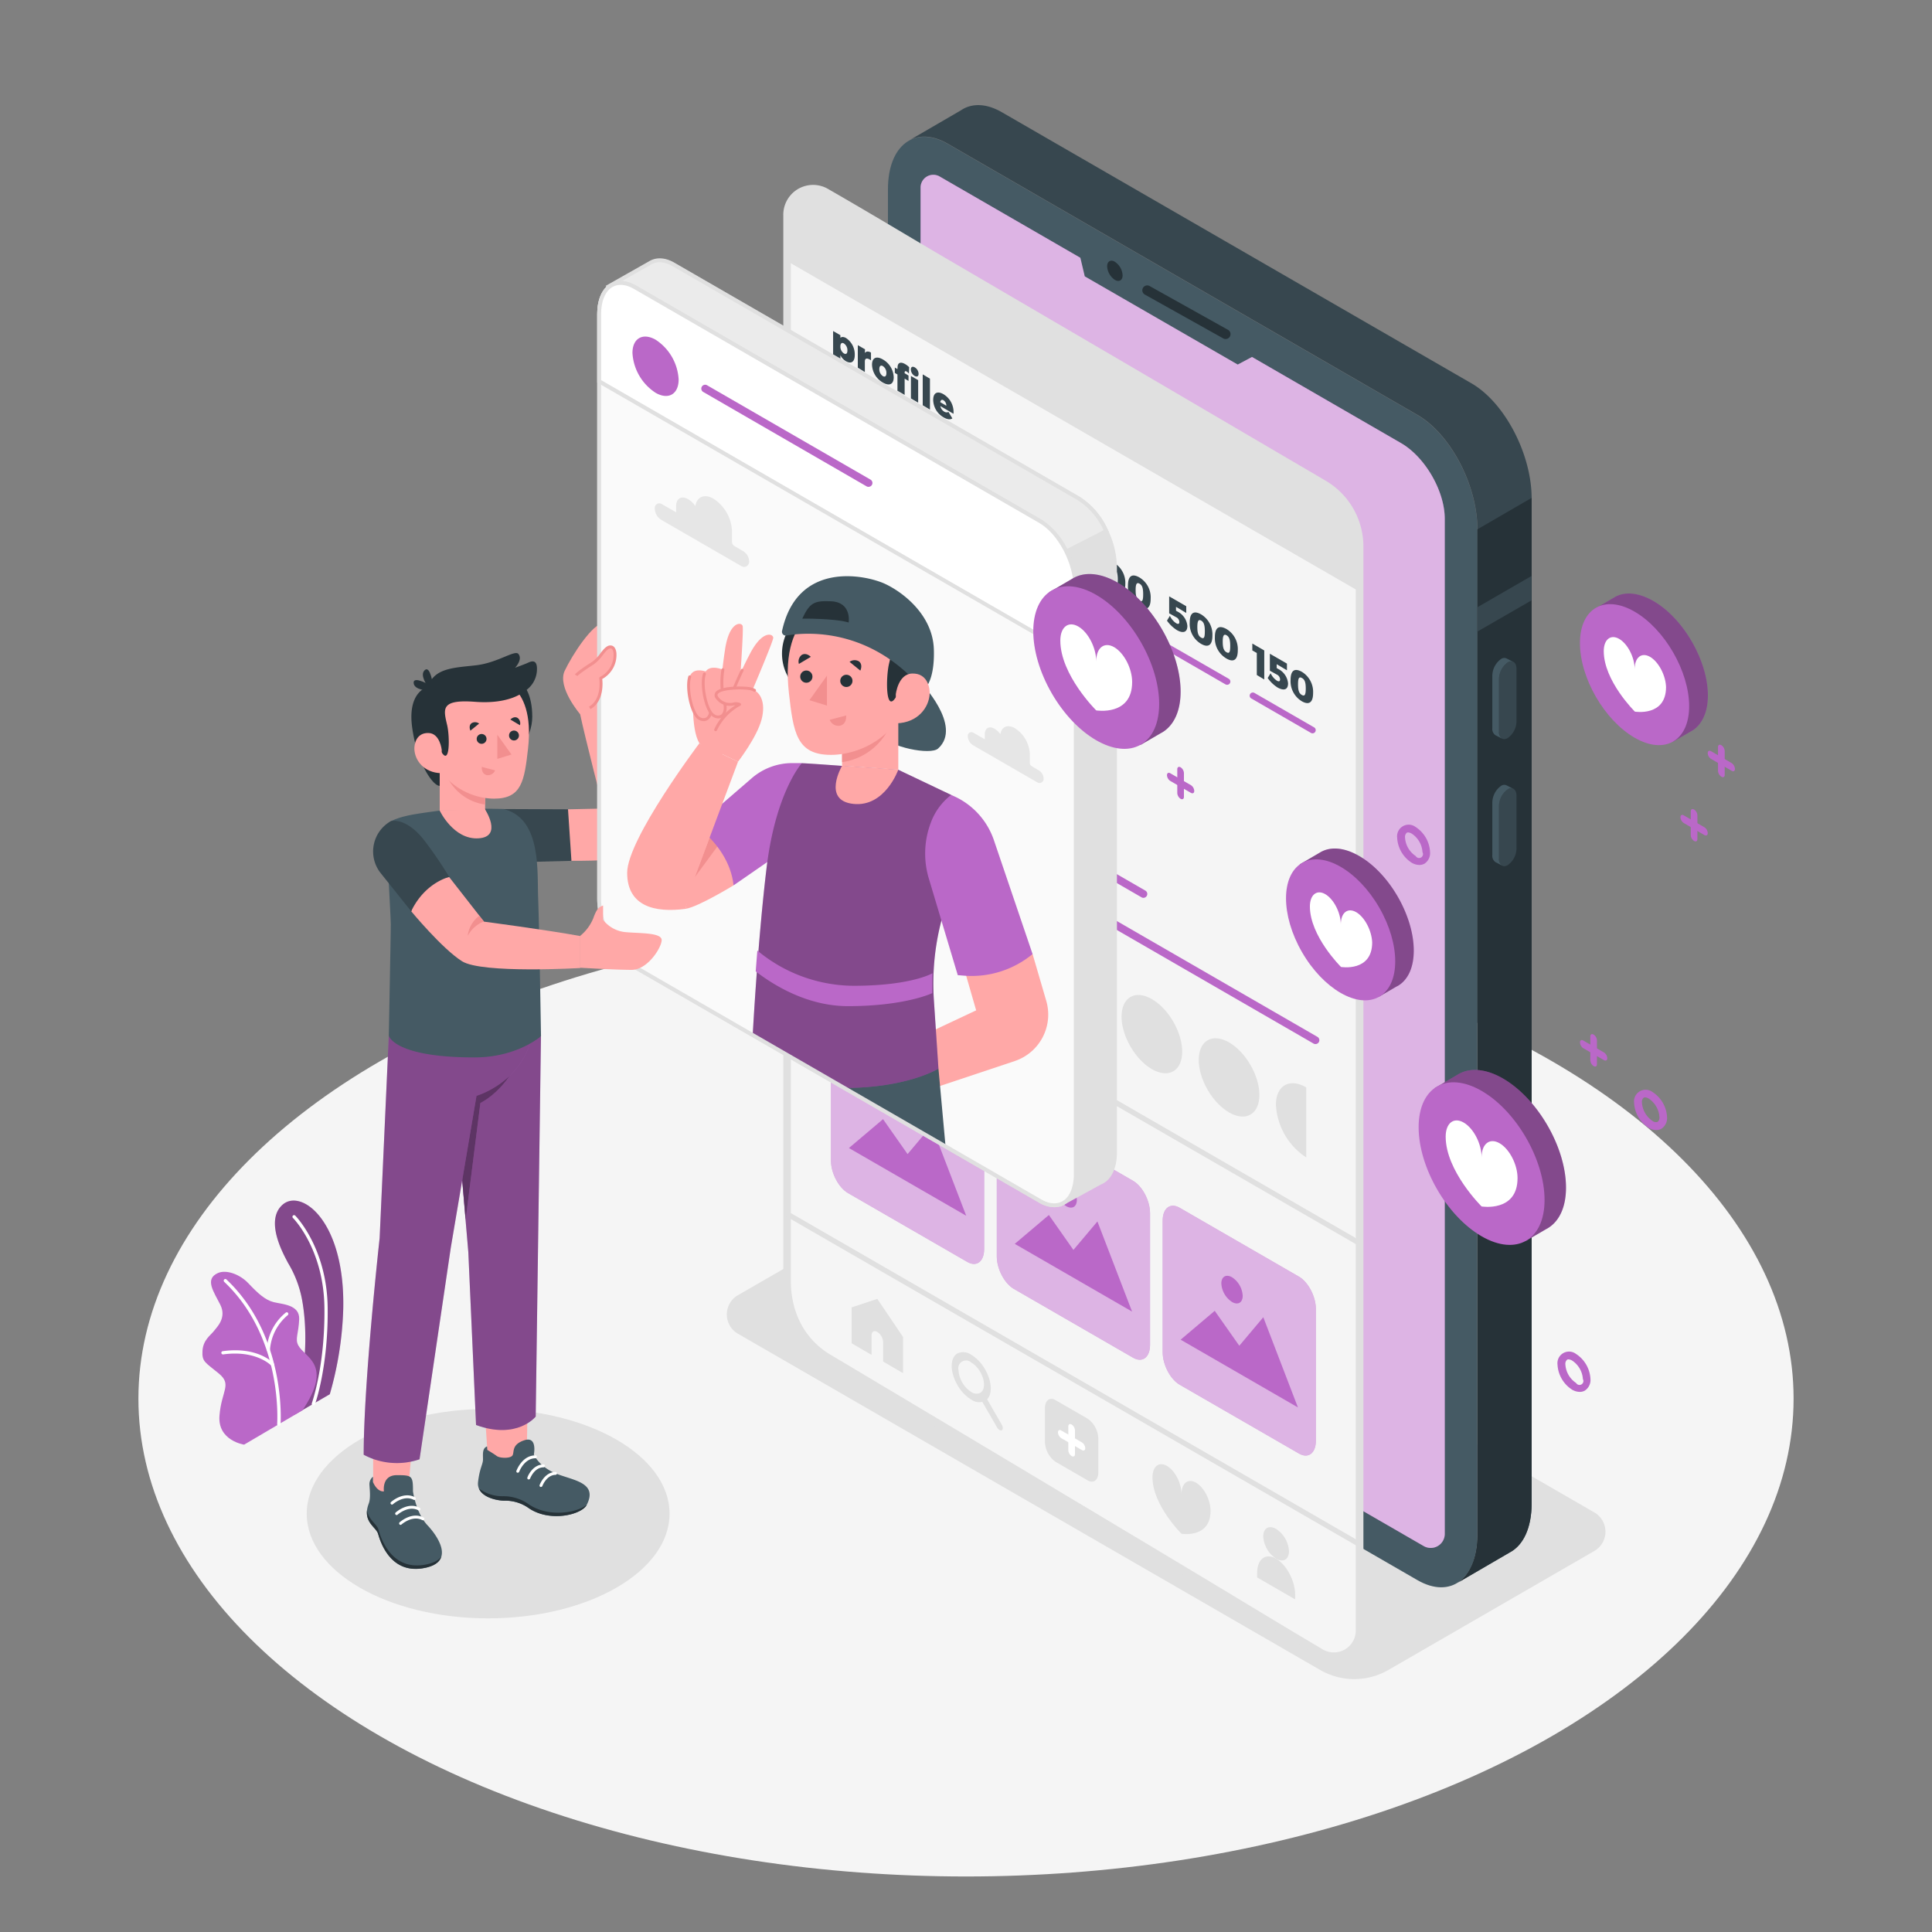 <svg xmlns="http://www.w3.org/2000/svg" viewBox="0 0 500 500"><rect x="0" y="0" width="500" height="500" fill="#808080" stroke="none"/><g id="freepik--Floor--inject-2"><ellipse cx="250" cy="361.97" rx="214.18" ry="123.66" style="fill:#f5f5f5"></ellipse></g><g id="freepik--Shadows--inject-2"><path d="M412.6,391.41,262,304.44a17.67,17.67,0,0,0-17.68,0L191,335.18a5.76,5.76,0,0,0,0,10l150.64,87a17.67,17.67,0,0,0,17.68,0L412.6,401.4A5.76,5.76,0,0,0,412.6,391.41Z" style="fill:#e0e0e0"></path><ellipse cx="126.33" cy="391.73" rx="46.95" ry="27.1" style="fill:#e0e0e0"></ellipse></g><g id="freepik--Plant--inject-2"><path d="M85.35,360.83l-9.13,5.3s4.6-14.7,2-29.5a28.4,28.4,0,0,0-3.72-9.85c-.72-1.49-6.22-10.72-1.37-15s16.21,4.21,15.7,27A88.67,88.67,0,0,1,85.35,360.83Z" style="fill:#BA68C8"></path><path d="M85.35,360.83l-9.13,5.3s4.6-14.7,2-29.5a28.4,28.4,0,0,0-3.72-9.85c-.72-1.49-6.22-10.72-1.37-15s16.21,4.21,15.7,27A88.67,88.67,0,0,1,85.35,360.83Z" style="opacity:0.3"></path><path d="M81.1,363.72a.32.32,0,0,1-.14,0,.42.42,0,0,1-.26-.54c0-.09,3.44-9.55,3.26-24.76s-8.07-23.14-8.15-23.22a.42.42,0,0,1,.6-.6c.08.08,8.21,8.33,8.39,23.81s-3.27,25-3.3,25.06A.43.43,0,0,1,81.1,363.72Z" style="fill:#fff"></path><path d="M78.26,365l-15.08,8.87s-6.91-1-6.38-7.52,3.32-8-.17-10.89-4.4-3-4.23-5.84,2.05-4,2.94-5.13S58.7,341,57,337.64s-4.1-6.63-.6-8.18c2.09-.93,5.6.23,7.93,2.7s4.24,4.25,6.45,4.82,6.8.62,6.65,4.42-1.14,5.11-.22,6.8C78.9,351.37,86.32,353.09,78.26,365Z" style="fill:#BA68C8"></path><path d="M72.12,369h0a.43.43,0,0,1-.39-.46c0-.22,1.62-22.32-13.71-36.81a.43.43,0,0,1,0-.6.41.41,0,0,1,.59,0c15.63,14.77,14,37.26,14,37.49A.42.42,0,0,1,72.12,369Z" style="fill:#fff"></path><path d="M69.42,349.73h0a.41.41,0,0,1-.39-.45,13.35,13.35,0,0,1,4.93-9.58.42.42,0,0,1,.59.09.43.43,0,0,1-.1.59,12.83,12.83,0,0,0-4.58,9A.42.42,0,0,1,69.42,349.73Z" style="fill:#fff"></path><path d="M70.53,353.57a.43.43,0,0,1-.31-.14s-3.84-4.1-12.46-2.91a.42.42,0,0,1-.11-.84c9.08-1.25,13,3,13.2,3.19a.41.41,0,0,1,0,.59A.38.38,0,0,1,70.53,353.57Z" style="fill:#fff"></path></g><g id="freepik--Device--inject-2"><path d="M366.82,408.93l-121.5-70.15c-8.57-4.94-15.52-18.22-15.52-29.65V49c0-11.43,6.95-16.68,15.52-11.73l121.5,70.15c8.58,4.95,15.53,18.22,15.53,29.65V397.2C382.35,408.63,375.4,413.88,366.82,408.93Z" style="fill:#455a64"></path><path d="M380.82,99.21,259.31,29.06c-3.66-2.11-7-2.36-9.68-1.06h0a7.43,7.43,0,0,0-.94.55l-13.61,7.91c2.73-1.63,6.32-1.51,10.25.76l121.5,70.15c8.58,4.95,15.53,18.22,15.53,29.65V397.2c0,6-2,10.36-5,12.35l13.43-7.82h0c3.42-1.83,5.6-6.29,5.6-12.69V128.87C396.34,117.44,389.39,104.16,380.82,99.21Z" style="fill:#37474f"></path><path d="M382.35,137V397.2c0,6-2,10.36-5,12.35l13.43-7.82h0c3.42-1.83,5.6-6.29,5.6-12.69V128.85l-14,8.12Z" style="fill:#263238"></path><polygon points="396.34 149.07 382.35 157.15 382.35 163.45 396.34 155.38 396.34 149.07" style="fill:#37474f"></polygon><path d="M390.21,191h0c-1.25.73-2.27,0-2.27-1.71V175.76a5.43,5.43,0,0,1,2.27-4.33h0c1.25-.72,2.26,0,2.26,1.71v13.57A5.42,5.42,0,0,1,390.21,191Z" style="fill:#37474f"></path><path d="M387.94,189.33V175.76a5.43,5.43,0,0,1,2.27-4.33,1.47,1.47,0,0,1,1.43-.13v0l-1.69-.87h0a1.46,1.46,0,0,0-1.47.11,5.43,5.43,0,0,0-2.27,4.33v13.57a2,2,0,0,0,.77,1.81h0l1.78.93v0A2,2,0,0,1,387.94,189.33Z" style="fill:#455a64"></path><path d="M390.21,223.89h0c-1.25.72-2.27,0-2.27-1.71V208.61a5.43,5.43,0,0,1,2.27-4.33h0c1.25-.72,2.26,0,2.26,1.71v13.57A5.42,5.42,0,0,1,390.21,223.89Z" style="fill:#37474f"></path><path d="M387.94,222.18V208.61a5.43,5.43,0,0,1,2.27-4.33,1.44,1.44,0,0,1,1.43-.13v0l-1.69-.88v0a1.42,1.42,0,0,0-1.47.11,5.43,5.43,0,0,0-2.27,4.33v13.57a2,2,0,0,0,.77,1.81h0l1.78.93v0A2,2,0,0,1,387.94,222.18Z" style="fill:#455a64"></path><path d="M362.6,114.68l-119.41-69a3.29,3.29,0,0,0-4.94,2.85V309.13c0,8.7,6.16,19.37,13.7,23.72l116.51,67.27A3.63,3.63,0,0,0,373.9,397V134.25C373.9,127.08,368.81,118.27,362.6,114.68Z" style="fill:#BA68C8"></path><path d="M362.6,114.68l-119.41-69a3.29,3.29,0,0,0-4.94,2.85V309.13c0,8.7,6.16,19.37,13.7,23.72l116.51,67.27A3.63,3.63,0,0,0,373.9,397V134.25C373.9,127.08,368.81,118.27,362.6,114.68Z" style="fill:#fff;opacity:0.5"></path><polygon points="278.89 63.73 280.74 71.52 320.32 94.34 327.16 90.7 278.89 63.73" style="fill:#455a64"></polygon><path d="M290.53,71.26c0,1.29-.91,1.81-2,1.17a4.49,4.49,0,0,1-2-3.51c0-1.29.91-1.82,2-1.17A4.49,4.49,0,0,1,290.53,71.26Z" style="fill:#263238"></path><path d="M317.19,87.74a1.27,1.27,0,0,1-.62-.16l-20.21-11.3a1.27,1.27,0,1,1,1.24-2.21l20.21,11.29a1.27,1.27,0,0,1-.62,2.38Z" style="fill:#263238"></path></g><g id="freepik--Screen--inject-2"><path d="M214.27,351.36c26.1,15.57,94,56.1,127.61,76.34a6.6,6.6,0,0,0,10-5.66V141.21a18.31,18.31,0,0,0-9.05-15.81L213.66,49.7a6.6,6.6,0,0,0-9.94,5.7V332.78A21.61,21.61,0,0,0,214.27,351.36Z" style="fill:#f5f5f5"></path><path d="M213.76,352.22Q245.2,371,276.62,389.76l36.71,22,16.4,9.84L337,426c2.23,1.34,4.59,3.27,7.23,3.63a7.69,7.69,0,0,0,8.62-7.58c0-.49,0-1,0-1.48V161.83c0-6.74,0-13.48,0-20.22A19.76,19.76,0,0,0,343,124.36c-2.95-1.75-5.91-3.47-8.87-5.2L291.86,94.37,241.65,65C232.6,59.64,223.59,54.23,214.47,49a7.71,7.71,0,0,0-11.75,6.8c0,2.22,0,4.44,0,6.66V310q0,11,0,22a23.24,23.24,0,0,0,11,20.2c1.1.68,2.11-1.05,1-1.72-6.78-4.17-10.05-11.19-10.05-19V77c0-7,0-14,0-21a6.06,6.06,0,0,1,1.94-4.87c2.23-1.9,4.92-1.51,7.24-.15l10,5.86L266.72,82l49.06,28.76c8.76,5.13,17.55,10.23,26.29,15.4a17.87,17.87,0,0,1,8.81,15.8c0,2.38,0,4.77,0,7.16v271c0,.6,0,1.21,0,1.81a5.68,5.68,0,0,1-8.82,4.77c-10.3-6.08-20.52-12.33-30.78-18.48Q275.65,386.83,240,365.55L214.77,350.5A1,1,0,0,0,213.76,352.22Z" style="fill:#e0e0e0"></path><path d="M281.5,383.12l-8.31-4.79a6.59,6.59,0,0,1-2.76-5.27v-8.61c0-2,1.23-3,2.76-2.09l8.31,4.8a6.61,6.61,0,0,1,2.75,5.27V381C284.25,383.07,283,384,281.5,383.12Z" style="fill:#e0e0e0"></path><path d="M277.34,376.82a1.89,1.89,0,0,1-.86-1.49v-6.16c0-.55.38-.78.86-.5a1.88,1.88,0,0,1,.86,1.49v6.16C278.2,376.87,277.82,377.09,277.34,376.82Z" style="fill:#fff"></path><path d="M280,375.28l-5.34-3.08a1.92,1.92,0,0,1-.86-1.49c0-.55.39-.78.86-.5l5.34,3.08a1.91,1.91,0,0,1,.86,1.49C280.87,375.33,280.48,375.55,280,375.28Z" style="fill:#fff"></path><path d="M251.35,352.61a6.62,6.62,0,0,1,2.34,2.46c1.29,2.23,1.29,4.65,0,5.4a2.33,2.33,0,0,1-2.34-.23,7.35,7.35,0,0,1-3.3-5.72,2,2,0,0,1,3.3-1.91m0-2a3.54,3.54,0,0,0-3.55-.35c-2,1.13-2,4.8,0,8.2a10.24,10.24,0,0,0,3.55,3.75,3.57,3.57,0,0,0,3.56.36c2-1.14,2-4.81,0-8.21a10.18,10.18,0,0,0-3.56-3.75Z" style="fill:#e0e0e0"></path><path d="M258.66,370.08a1.83,1.83,0,0,1-.61-.65l-3.75-6.5c-.34-.58-.34-1.21,0-1.41s.88.12,1.22.71l3.75,6.5c.34.58.34,1.21,0,1.41A.65.65,0,0,1,258.66,370.08Z" style="fill:#e0e0e0"></path><path d="M309.53,383.72c-2.08-1.2-3.76.12-3.76,2.95,0-2.83-1.68-6.09-3.76-7.29s-3.75.12-3.75,2.95c0,7.19,7.51,14.6,7.51,14.6s7.52,1.27,7.52-5.93C313.29,388.18,311.6,384.92,309.53,383.72Z" style="fill:#e0e0e0"></path><path d="M333.59,401.46c0,2.12-1.49,3-3.33,1.92a7.35,7.35,0,0,1-3.33-5.77c0-2.12,1.49-3,3.33-1.92A7.36,7.36,0,0,1,333.59,401.46Z" style="fill:#e0e0e0"></path><path d="M330.26,403.38h0c-2.72-1.57-4.92.1-4.92,3.73v1.12l9.85,5.69v-1.13C335.19,409.17,333,405,330.26,403.38Z" style="fill:#e0e0e0"></path><path d="M227.05,336.15l-6.64,2.19v9.31l5.15,3v-5.08c0-.95.67-1.34,1.49-.86a3.31,3.31,0,0,1,1.5,2.59v5.07l5.15,3V346Z" style="fill:#e0e0e0"></path><path d="M250.31,326.57l-30.86-17.81c-2.43-1.41-4.4-5.17-4.4-8.4V266.29c0-3.24,2-4.72,4.4-3.32l30.86,17.82c2.43,1.4,4.39,5.16,4.39,8.4v34.06C254.7,326.49,252.74,328,250.31,326.57Z" style="fill:#BA68C8"></path><path d="M250.31,326.57l-30.86-17.81c-2.43-1.41-4.4-5.17-4.4-8.4V266.29c0-3.24,2-4.72,4.4-3.32l30.86,17.82c2.43,1.4,4.39,5.16,4.39,8.4v34.06C254.7,326.49,252.74,328,250.31,326.57Z" style="fill:#fff;opacity:0.5"></path><polygon points="219.7 297.11 250.06 314.64 241.09 291.31 234.88 298.68 228.53 289.64 219.7 297.11" style="fill:#BA68C8"></polygon><path d="M230.23,282.56a6.11,6.11,0,0,0,2.77,4.79c1.53.89,2.77.17,2.77-1.6A6.11,6.11,0,0,0,233,281C231.47,280.08,230.23,280.79,230.23,282.56Z" style="fill:#BA68C8"></path><path d="M293.23,351.37l-30.86-17.81c-2.43-1.41-4.4-5.17-4.4-8.4V291.09c0-3.24,2-4.72,4.4-3.32l30.86,17.82c2.43,1.4,4.4,5.16,4.4,8.4v34.06C297.63,351.29,295.66,352.78,293.23,351.37Z" style="fill:#BA68C8"></path><path d="M293.23,351.37l-30.86-17.81c-2.43-1.41-4.4-5.17-4.4-8.4V291.09c0-3.24,2-4.72,4.4-3.32l30.86,17.82c2.43,1.4,4.4,5.16,4.4,8.4v34.06C297.63,351.29,295.66,352.78,293.23,351.37Z" style="fill:#fff;opacity:0.5"></path><polygon points="262.62 321.91 292.98 339.44 284.01 316.11 277.8 323.48 271.45 314.44 262.62 321.91" style="fill:#BA68C8"></polygon><path d="M273.15,307.36a6.11,6.11,0,0,0,2.77,4.79c1.53.89,2.77.17,2.77-1.6a6.11,6.11,0,0,0-2.77-4.79C274.39,304.88,273.15,305.59,273.15,307.36Z" style="fill:#BA68C8"></path><path d="M336.16,376.17l-30.87-17.81c-2.42-1.41-4.39-5.17-4.39-8.4V315.89c0-3.24,2-4.72,4.39-3.32l30.87,17.82c2.42,1.4,4.39,5.16,4.39,8.4v34.06C340.55,376.09,338.58,377.58,336.16,376.17Z" style="fill:#BA68C8"></path><path d="M336.16,376.17l-30.87-17.81c-2.42-1.41-4.39-5.17-4.39-8.4V315.89c0-3.24,2-4.72,4.39-3.32l30.87,17.82c2.42,1.4,4.39,5.16,4.39,8.4v34.06C340.55,376.09,338.58,377.58,336.16,376.17Z" style="fill:#fff;opacity:0.5"></path><polygon points="305.55 346.71 335.9 364.24 326.94 340.9 320.73 348.28 314.37 339.24 305.55 346.71" style="fill:#BA68C8"></polygon><path d="M316.08,332.16a6.11,6.11,0,0,0,2.77,4.79c1.53.89,2.76.17,2.76-1.6a6.1,6.1,0,0,0-2.76-4.79C317.32,329.67,316.08,330.39,316.08,332.16Z" style="fill:#BA68C8"></path><path d="M351.88,400.39a.66.66,0,0,1-.33-.09L203.42,314.78a.67.67,0,1,1,.67-1.17l148.13,85.52a.68.68,0,0,1,.25.93A.69.69,0,0,1,351.88,400.39Z" style="fill:#e0e0e0"></path><path d="M351.88,322.45a.66.66,0,0,1-.33-.09L203.42,236.84a.68.68,0,0,1,.67-1.18l148.13,85.53a.66.66,0,0,1,.25.92A.68.68,0,0,1,351.88,322.45Z" style="fill:#e0e0e0"></path><path d="M342.83,125.4,213.66,49.7a6.6,6.6,0,0,0-9.94,5.7V67.58h0l148.12,85.53v-11.9A18.31,18.31,0,0,0,342.83,125.4Z" style="fill:#e0e0e0"></path><ellipse cx="239.94" cy="147.39" rx="20.43" ry="35.39" transform="translate(-41.55 139.72) rotate(-30)" style="fill:#BA68C8"></ellipse><ellipse cx="222.56" cy="223.88" rx="6.41" ry="11.1" transform="translate(-82.13 141.27) rotate(-30)" style="fill:#e0e0e0"></ellipse><path d="M249.3,239.62c0,5-3.52,7-7.85,4.54a17.38,17.38,0,0,1-7.86-13.6c0-5,3.52-7,7.86-4.53A17.36,17.36,0,0,1,249.3,239.62Z" style="fill:#e0e0e0"></path><path d="M268.18,250.83c0,5-3.51,7-7.85,4.53a17.36,17.36,0,0,1-7.85-13.6c0-5,3.52-7,7.85-4.53A17.33,17.33,0,0,1,268.18,250.83Z" style="fill:#e0e0e0"></path><path d="M287.07,261.64c0,5-3.51,7-7.85,4.54a17.39,17.39,0,0,1-7.85-13.6c0-5,3.52-7,7.85-4.53A17.33,17.33,0,0,1,287.07,261.64Z" style="fill:#e0e0e0"></path><ellipse cx="298.11" cy="267.63" rx="6.41" ry="11.1" transform="translate(-93.88 184.91) rotate(-30)" style="fill:#e0e0e0"></ellipse><ellipse cx="318.08" cy="278.83" rx="6.41" ry="11.1" transform="translate(-96.8 196.4) rotate(-30)" style="fill:#e0e0e0"></ellipse><path d="M265,204a1,1,0,0,1-.5-.13l-50.05-28.9a1,1,0,0,1-.37-1.36,1,1,0,0,1,1.37-.37l50.05,28.9A1,1,0,0,1,265,204Z" style="fill:#BA68C8"></path><path d="M295.92,232.36a.9.9,0,0,1-.5-.14l-81-46.76a1,1,0,1,1,1-1.73l81,46.76a1,1,0,0,1,.36,1.37A1,1,0,0,1,295.92,232.36Z" style="fill:#BA68C8"></path><path d="M340.44,270.2a1,1,0,0,1-.5-.13L214.42,197.59a1,1,0,0,1-.37-1.36,1,1,0,0,1,1.37-.37l125.52,72.47a1,1,0,0,1-.5,1.87Z" style="fill:#BA68C8"></path><path d="M338.06,281.41c-4.34-2.5-7.85-.47-7.85,4.53a17.33,17.33,0,0,0,7.85,13.6Z" style="fill:#e0e0e0"></path><path d="M296.68,164.82a.94.94,0,0,1-.42-.11l-15.43-8.92a.82.82,0,1,1,.82-1.43l15.44,8.91a.83.83,0,0,1-.41,1.55Z" style="fill:#BA68C8"></path><path d="M282.26,149.72V144l-1.16-.67v-1.78l3.09,1.79v7.51Z" style="fill:#37474f"></path><path d="M291.23,151.14c0,2.47-1.06,3.22-2.94,2.13a6,6,0,0,1-2.94-5.52c0-2.45,1-3.21,2.94-2.11A6.05,6.05,0,0,1,291.23,151.14Zm-3.9-2.25c0,1.61.27,2.36,1,2.77s.95-.06.95-1.66-.27-2.36-.95-2.75S287.33,147.29,287.33,148.89Z" style="fill:#37474f"></path><path d="M297.79,154.93c0,2.47-1.05,3.22-2.93,2.14a6.06,6.06,0,0,1-2.94-5.53c0-2.45,1-3.21,2.94-2.11A6,6,0,0,1,297.79,154.93Zm-3.89-2.25c0,1.61.27,2.37,1,2.77s.95,0,.95-1.66-.27-2.35-.95-2.74S293.9,151.08,293.9,152.68Z" style="fill:#37474f"></path><path d="M317.56,177.22a.87.87,0,0,1-.41-.11l-15.44-8.92a.82.82,0,1,1,.82-1.43L318,175.67a.83.83,0,0,1-.41,1.55Z" style="fill:#BA68C8"></path><path d="M304.35,157.05v1l.42.24a4.63,4.63,0,0,1,2.52,3.71c0,1.6-1.05,2-2.68,1.09a9.16,9.16,0,0,1-2.6-2.47l.76-1.25a4.57,4.57,0,0,0,1.62,1.92c.54.31.83.19.82-.34a1.41,1.41,0,0,0-.82-1.22l-1.81-1v-4.39l4.42,2.55v1.74Z" style="fill:#37474f"></path><path d="M313.77,164.5c0,2.46-1.06,3.21-2.93,2.13a6,6,0,0,1-2.94-5.52c0-2.45,1-3.21,2.94-2.11A6.06,6.06,0,0,1,313.77,164.5Zm-3.9-2.25c0,1.61.27,2.36,1,2.77s.94-.06.94-1.66-.27-2.36-.94-2.75S309.87,160.65,309.87,162.25Z" style="fill:#37474f"></path><path d="M320.34,168.29c0,2.47-1.06,3.22-2.93,2.14a6.05,6.05,0,0,1-3-5.53c0-2.45,1-3.21,3-2.11A6.06,6.06,0,0,1,320.34,168.29Zm-3.9-2.25c0,1.61.27,2.37,1,2.77s.94-.06.94-1.66-.27-2.35-.94-2.74S316.44,164.44,316.44,166Z" style="fill:#37474f"></path><path d="M339.68,189.79a.78.78,0,0,1-.41-.12l-15.44-8.91a.82.82,0,1,1,.82-1.43l15.44,8.91a.83.83,0,0,1-.41,1.55Z" style="fill:#BA68C8"></path><path d="M325.26,174.69V169l-1.16-.67v-1.78l3.09,1.79v7.51Z" style="fill:#37474f"></path><path d="M330.41,171.9v1l.42.24a4.66,4.66,0,0,1,2.52,3.72c0,1.59-1,2-2.68,1.09a9,9,0,0,1-2.59-2.48l.76-1.24a4.62,4.62,0,0,0,1.61,1.92c.54.31.84.19.83-.34a1.43,1.43,0,0,0-.83-1.23l-1.81-1v-4.39l4.42,2.55v1.73Z" style="fill:#37474f"></path><path d="M339.83,179.35c0,2.46-1.06,3.21-2.93,2.13A6.06,6.06,0,0,1,334,176c0-2.46,1-3.22,2.94-2.12A6.07,6.07,0,0,1,339.83,179.35Zm-3.9-2.25c0,1.6.27,2.36,1,2.76s1-.05,1-1.66-.27-2.35-1-2.74S335.93,175.49,335.93,177.1Z" style="fill:#37474f"></path><path d="M221.21,91.85c0,1.79-.9,2.43-2.29,1.63a3.65,3.65,0,0,1-1.43-1.57v2.75l-1.88-1.08V85.67l1.88,1.08v.68c.33-.29.81-.28,1.38,0A5.08,5.08,0,0,1,221.21,91.85Zm-1.9-1.15a2.12,2.12,0,0,0-.91-1.82c-.54-.32-.91,0-.91.77a2.13,2.13,0,0,0,.91,1.82C219,91.79,219.31,91.47,219.31,90.7Z" style="fill:#37474f"></path><path d="M223.82,91.33c.36-.43.9-.48,1.59-.09v2c-1-.69-1.59-.58-1.59.27v2.78L222,95.16V89.33l1.87,1.08Z" style="fill:#37474f"></path><path d="M231.29,97.64c0,1.8-1.1,2.35-2.8,1.37a5.52,5.52,0,0,1-2.81-4.61c0-1.81,1.11-2.35,2.81-1.37A5.5,5.5,0,0,1,231.29,97.64Zm-3.72-2.13a2.1,2.1,0,0,0,.92,1.83c.55.31.91,0,.91-.77a2.1,2.1,0,0,0-.91-1.82C227.93,94.42,227.57,94.74,227.57,95.51Z" style="fill:#37474f"></path><path d="M232.29,95.07c0-1.26.84-1.51,2-.82a5,5,0,0,1,1,.78l-.07,1.67a2,2,0,0,0-.57-.54c-.32-.2-.53-.13-.53.24v.19l1,.6v1.4l-1-.61v4.22l-1.86-1.07V96.91l-.68-.4V95.12l.68.4Zm3.44.55c0-.65.4-.88,1-.55a2,2,0,0,1,1,1.67c0,.65-.4.88-1,.56A2,2,0,0,1,235.73,95.62Zm1.89,2.76v5.83l-1.87-1.09V97.3Z" style="fill:#37474f"></path><path d="M238.8,104.89v-8L240.67,98v8Z" style="fill:#37474f"></path><path d="M246.76,107.09l-3.4-2a2.19,2.19,0,0,0,1,1.44,1.14,1.14,0,0,0,1.11.08l1,1.67c-.53.37-1.29.3-2.24-.25a5.33,5.33,0,0,1-2.72-4.53c0-1.83,1.07-2.4,2.66-1.48A5.39,5.39,0,0,1,246.76,107.09ZM244.91,105a1.65,1.65,0,0,0-.76-1.43c-.43-.25-.73,0-.82.51Z" style="fill:#37474f"></path></g><g id="freepik--Character--inject-2"><polygon points="125.66 368.46 126.29 377.66 136.31 377.66 136.5 365.68 125.66 368.46" style="fill:#ffa8a7"></polygon><path d="M96.57,375.65l0,9.31s1,2,5.52,2,3.82-4.33,3.82-4.33l.53-6.23Z" style="fill:#ffa8a7"></path><path d="M140,268.2l-1.36,98.41s-4.79,6.06-15.44,2.18l-2-44.74-4.56-53.27Z" style="fill:#BA68C8"></path><path d="M140,268.2l-1.36,98.41s-4.79,6.06-15.44,2.18l-2-44.74-4.56-53.27Z" style="opacity:0.3"></path><path d="M120.51,315.65l3.81-30.19s8.83-4.21,11.22-15.88l-16.51.94-2.36.26Z" style="fill:#BA68C8"></path><path d="M120.51,315.65l3.81-30.19s8.83-4.21,11.22-15.88l-16.51.94-2.36.26Z" style="opacity:0.5"></path><path d="M100.62,268.08l-2.37,52.34s-4.13,37.16-4.13,56.06a18.14,18.14,0,0,0,14.46,1.18l8.09-54.8,6.65-39.27s11.31-3.24,14.2-14.8Z" style="fill:#BA68C8"></path><path d="M100.62,268.08l-2.37,52.34s-4.13,37.16-4.13,56.06a18.14,18.14,0,0,0,14.46,1.18l8.09-54.8,6.65-39.27s11.31-3.24,14.2-14.8Z" style="opacity:0.3"></path><path d="M130.2,209.38l16.77.07a16.66,16.66,0,0,1,.95,13.33l-12.22.32Z" style="fill:#37474f"></path><path d="M113.8,209.79s-6.52.82-8.54,1.35a19.29,19.29,0,0,0-3.89,1.28A2.76,2.76,0,0,0,99.88,215c.3,5.44,1.24,22.39,1.26,24.24,0,2.2-.52,28.8-.52,28.8s1.3,5.62,22.17,5.62c11.08,0,17.22-5.5,17.22-5.5s-.46-28.89-.74-35.8.91-20.69-9.07-23l-7.65-.13Z" style="fill:#455a64"></path><path d="M135.58,177.44s2.17,2.22,2.17,8.06-4.84,10.9-4.84,10.9V177.72Z" style="fill:#263238"></path><path d="M135.58,179a6.72,6.72,0,0,0,3.36-5.26c.3-3.73-1.88-2.39-2.64-2.07s-3,1.15-3,1.15,2.08-2.16.84-3.6c-.91-1.07-5.32,2.29-10.89,2.95s-10.92.6-12.49,5.59c0,0-5.39,1.08-4.09,10.52s5.45,15.18,7.14,15.1Z" style="fill:#263238"></path><rect x="113.8" y="196.4" width="11.75" height="13.39" style="fill:#ffa8a7"></rect><path d="M125.55,208.21a12.83,12.83,0,0,1-10.68-9.52v-3.91h10.68Z" style="fill:#f28f8f"></path><path d="M127.6,175.47s11.05.42,9.06,18.22c-.94,8.38-1.63,13-8.79,13s-17.74-5.4-17.06-19.78S127.6,175.47,127.6,175.47Z" style="fill:#ffa8a7"></path><polygon points="128.71 190.15 128.71 196.4 132.37 195.27 128.71 190.15" style="fill:#f28f8f"></polygon><path d="M123.37,191.23a1.27,1.27,0,1,0,1.27-1.27A1.27,1.27,0,0,0,123.37,191.23Z" style="fill:#263238"></path><path d="M131.74,190.34a1.28,1.28,0,1,0,1.27-1.27A1.27,1.27,0,0,0,131.74,190.34Z" style="fill:#263238"></path><path d="M134.56,187.69l-2.48-1.48s.95-1,1.9-.39A1.73,1.73,0,0,1,134.56,187.69Z" style="fill:#263238"></path><path d="M124,187.26l-2.25,1.83s-.6-1.24.29-1.93A1.75,1.75,0,0,1,124,187.26Z" style="fill:#263238"></path><path d="M128.13,199.37s-4.54-1.17-3.43-.92c0,0-.23,1.8,1.28,2.15A2,2,0,0,0,128.13,199.37Z" style="fill:#f28f8f"></path><path d="M135.58,179s-3.53,3.31-12.58,2.63-8.26,1.83-7.27,6.06c.68,2.92.74,10.67-1.52,6.87h-4.47v-9a11.43,11.43,0,0,1,11.43-11.43h9.26Z" style="fill:#263238"></path><path d="M114.32,194.06s-.45-4.28-3.42-4.36c-3.27-.09-3.71,3.05-3.66,4.17.11,2.93,2.49,6.11,6.92,6.23Z" style="fill:#ffa8a7"></path><path d="M110.75,177.72s-2.29-3-.82-4.3,2.15,4,2.15,4Z" style="fill:#263238"></path><path d="M110.94,178.72s-3.8-.05-3.89-2,4.44.72,4.44.72Z" style="fill:#263238"></path><path d="M113.8,209.79s3.54,7.54,10,7.17,1.68-7.58,1.68-7.58Z" style="fill:#ffa8a7"></path><path d="M116.26,227l9,11.52s15.82,2.08,24.92,3.73v8.27s-25.45,1.51-30.61-1.75-13.12-12.9-13.12-12.9S108.14,227.57,116.26,227Z" style="fill:#ffa8a7"></path><path d="M101.22,212.5s4.21-1.22,9.28,5.92a101.22,101.22,0,0,1,5.76,8.54s-6.24,1.38-9.85,8.87L98.55,226a9,9,0,0,1,2.56-13.46Z" style="fill:#37474f"></path><path d="M125.22,238.48a8,8,0,0,0-4.17,3.72,7.38,7.38,0,0,1,3-5.18Z" style="fill:#f28f8f"></path><path d="M147,209.45l9.14-.2s-4.74-18.39-6-24.41c0,0-6-7-4-11.23s7.29-12.3,10-12.3,6.06,3.6,4.11,10.46-1.35,9.29-1.35,9.29,8.83,18.45,10.14,29.77-6.65,11.95-21.15,11.95Z" style="fill:#ffa8a7"></path><path d="M288.56,146.81V298.3c0,4.11-1.51,6.87-3.82,7.77l-.06,0v0l-9.8,5.37.05-8.73L276,142.88l10.35-5.29A22.34,22.34,0,0,1,288.56,146.81Z" style="fill:#e0e0e0"></path><path d="M274.36,312.32l.06-9.57,1.09-160.17,11.08-5.67.22.47a22.89,22.89,0,0,1,2.25,9.43V298.3c0,4.14-1.55,7.22-4.13,8.24h0Zm2.15-169.13-1.14,167.44,9.15-5c2.23-.87,3.54-3.61,3.54-7.32V146.81a21.76,21.76,0,0,0-1.94-8.54Z" style="fill:#e0e0e0"></path><path d="M286.36,137.59,276,142.88,165.22,78.43l-7.4-4.3L168,68.37l.29-.17h0c1.63-1,3.77-.92,6.12.44l104.87,60.55A18.89,18.89,0,0,1,286.36,137.59Z" style="fill:#ebebeb"></path><path d="M276,143.45l-.23-.13L156.81,74.12l11.27-6.36c1.85-1.12,4.2-1,6.62.43l104.87,60.55a19.35,19.35,0,0,1,7.24,8.64l.21.43ZM158.83,74.13,276,142.31l9.68-4.94a18.08,18.08,0,0,0-6.63-7.76L174.2,69.06c-2-1.16-3.94-1.35-5.44-.54l-.46.28Z" style="fill:#e0e0e0"></path><path d="M269.17,310.82,164.3,250.27c-5.1-3-9.24-10.85-9.24-17.64V81.31c0-6.8,4.14-9.93,9.24-7l104.87,60.55c5.1,2.94,9.24,10.84,9.24,17.64V303.84C278.41,310.64,274.27,313.76,269.17,310.82Z" style="fill:#fafafa"></path><path d="M272.84,312.42a8,8,0,0,1-3.92-1.17L164.05,250.7c-5.23-3-9.49-11.13-9.49-18.07V81.31c0-3.76,1.26-6.64,3.44-7.9,1.84-1.06,4.17-.89,6.55.48l104.87,60.56c5.23,3,9.49,11.12,9.49,18.07V303.84c0,3.75-1.26,6.63-3.45,7.9A5.22,5.22,0,0,1,272.84,312.42ZM160.63,73.72a4.3,4.3,0,0,0-2.13.55c-1.86,1.08-2.94,3.65-2.94,7V232.63c0,6.62,4,14.34,9,17.2l104.87,60.55c2.06,1.19,4,1.37,5.54.49,1.87-1.08,3-3.64,3-7V152.52c0-6.63-4-14.35-9-17.21L164.05,74.76A7,7,0,0,0,160.63,73.72Z" style="fill:#e0e0e0"></path><path d="M288.46,146.66V298.15c0,4.1-1.51,6.87-3.82,7.77l-.06,0h0l-9.81,5.37.06-8.72,1.09-159.87,10.35-5.29A22.34,22.34,0,0,1,288.46,146.66Z" style="fill:#e0e0e0"></path><path d="M274.26,312.17l.06-9.57,1.09-160.18,11.08-5.66.22.47a22.89,22.89,0,0,1,2.25,9.43V298.15c0,4.14-1.55,7.22-4.14,8.24h0ZM276.41,143l-1.14,167.44,9.15-5c2.23-.87,3.54-3.61,3.54-7.32V146.66a21.76,21.76,0,0,0-1.94-8.54Z" style="fill:#e0e0e0"></path><path d="M286.26,137.44l-10.35,5.29L165.12,78.28l-7.4-4.3,10.22-5.76.29-.18h0c1.63-1,3.77-.91,6.12.45L279.22,129C282,130.65,284.57,133.79,286.26,137.44Z" style="fill:#ebebeb"></path><path d="M275.89,143.3l-.23-.14L156.71,74,168,67.61c1.86-1.12,4.21-1,6.63.43l104.87,60.55a19.41,19.41,0,0,1,7.24,8.64l.21.43ZM158.72,74l117.2,68.18,9.68-4.95a18.11,18.11,0,0,0-6.63-7.75L174.1,68.91c-2-1.17-3.94-1.35-5.44-.54l-.46.28Z" style="fill:#e0e0e0"></path><path d="M278.3,152.36V303.69c0,3.56-1.13,6.11-2.94,7.31l-.6.32c-1.57.75-3.54.59-5.69-.65L218.38,281.4,194.7,267.73l-30.5-17.61c-5.1-3-9.24-10.85-9.24-17.65V81.16c0-3.44,1-5.93,2.76-7.18a3.79,3.79,0,0,1,.94-.53c1.54-.66,3.46-.47,5.54.73l104.87,60.55a18.63,18.63,0,0,1,6.84,8A22.41,22.41,0,0,1,278.3,152.36Z" style="fill:#fafafa"></path><path d="M179.42,178.64c.05.16-.74,9.83,1.58,13.72l5.51,3.69,4.48-9.81,1.39-6-1-2.41Z" style="fill:#ffa8a7"></path><path d="M177.39,235.21c3.24-.45,12.41-6.06,12.41-6.06s.48-14-7.68-15.82Z" style="fill:#ffa8a7"></path><polygon points="185.34 212.24 179.81 227.02 186.17 218.37 185.34 212.24" style="fill:#f28f8f"></polygon><path d="M207.5,197.49H205a16,16,0,0,0-10.43,3.89l-14.37,12.42s8.64,5.78,9.64,15.34l12-8.3Z" style="fill:#BA68C8"></path><path d="M250,252.37l2.63,9.11-12.75,6,2.12,14,20.63-6.89a12.67,12.67,0,0,0,8.14-15.57l-3.56-12.18Z" style="fill:#ffa8a7"></path><polygon points="242.87 276.56 244.71 296.69 217.17 280.79 242.87 276.56" style="fill:#455a64"></polygon><path d="M246.17,227.65l-2.83,11.78a64.63,64.63,0,0,0-1.65,19.4l1.18,17.73s-8,5-24.39,5L194.8,267.88c.26-4.64,1.51-26.07,3.6-43.36,2.35-19.51,9.1-27,9.1-27,1.13,0,10.43.69,10.43.69l14.54,1,13.7,6.52Z" style="fill:#BA68C8"></path><path d="M246.17,227.65l-2.83,11.78a64.63,64.63,0,0,0-1.65,19.4l1.18,17.73s-8,5-24.39,5L194.8,267.88c.26-4.64,1.51-26.07,3.6-43.36,2.35-19.51,9.1-27,9.1-27,1.13,0,10.43.69,10.43.69l14.54,1,13.7,6.52Z" style="opacity:0.3"></path><path d="M272.81,312.42a7.83,7.83,0,0,1-3.89-1.17L164.05,250.7c-5.23-3-9.49-11.13-9.49-18.07V81.31c0-3.49,1.05-6.18,3-7.59a4.87,4.87,0,0,1,1.06-.59c1.73-.74,3.81-.48,6,.77l104.87,60.55a19.11,19.11,0,0,1,7,8.22,23,23,0,0,1,2.44,9.84V303.84c0,3.64-1.12,6.38-3.17,7.73l-.63.34A5.18,5.18,0,0,1,272.81,312.42ZM160.64,73.72a4.36,4.36,0,0,0-1.69.34,3.66,3.66,0,0,0-.83.47c-1.65,1.21-2.56,3.62-2.56,6.78V232.63c0,6.62,4,14.34,9,17.2l104.87,60.55c1.94,1.13,3.75,1.35,5.23.64l.57-.31c1.69-1.12,2.68-3.63,2.68-6.87V152.51a22,22,0,0,0-2.34-9.41,18.05,18.05,0,0,0-6.64-7.78L164.05,74.77A6.87,6.87,0,0,0,160.64,73.72Z" style="fill:#e0e0e0"></path><path d="M238.08,176.36s11.2,11.52,4.7,17.36c-2,1.78-12.45-.35-14.92-3.45s-5.83-14-5.83-14Z" style="fill:#455a64"></path><path d="M150.14,242.21a11.45,11.45,0,0,0,3.39-4.54c.95-2.68,1.57-2.92,2.55-3.33v3.71a8.29,8.29,0,0,0,5.66,3.17c3.71.37,9.64.06,9.5,2.15S167.5,251,163.48,251s-13.34-.55-13.34-.55Z" style="fill:#ffa8a7"></path><path d="M269.17,134.88,164.3,74.33c-5.1-3-9.24.18-9.24,7V98.66l123.35,71.21V152.52C278.41,145.72,274.27,137.82,269.17,134.88Z" style="fill:#fff"></path><path d="M278.91,170.74,154.56,99V81.31c0-3.76,1.26-6.64,3.44-7.9,1.84-1.06,4.17-.89,6.55.48l104.87,60.56c5.23,3,9.49,11.12,9.49,18.07ZM155.56,98.37,277.91,169V152.52c0-6.63-4-14.35-9-17.21L164.05,74.76c-2.06-1.19-4-1.36-5.55-.49-1.86,1.08-2.94,3.65-2.94,7Z" style="fill:#e0e0e0"></path><path d="M175.63,98.22c0,3.8-2.66,5.34-5.95,3.44a13.17,13.17,0,0,1-6-10.31c0-3.79,2.67-5.33,6-3.43A13.13,13.13,0,0,1,175.63,98.22Z" style="fill:#BA68C8"></path><path d="M224.76,126a1,1,0,0,1-.5-.14L182,101.44a1,1,0,0,1-.37-1.37,1,1,0,0,1,1.37-.36l42.28,24.41a1,1,0,0,1-.5,1.87Z" style="fill:#BA68C8"></path><path d="M251.87,189.6l3,1.73v-1.08c0-.07,0-.15,0-.23s0-.14,0-.21v0h0c.11-1.42,1.19-2,2.51-1.21A5,5,0,0,1,258.9,190c.3-1.94,1.88-2.63,3.78-1.53a8.46,8.46,0,0,1,3.84,6.64v2.3a1,1,0,0,0,.52.9l1.78,1.05a2.57,2.57,0,0,1,1.27,2.22,1.06,1.06,0,0,1-1.59.92l-16.59-9.58a2.92,2.92,0,0,1-1.45-2.51A.94.94,0,0,1,251.87,189.6Z" style="fill:#e6e6e6"></path><path d="M171.21,130.43l3.78,2.15v-1.33a2.83,2.83,0,0,1,0-.29,2.45,2.45,0,0,1,0-.27v0h0c.13-1.77,1.47-2.45,3.11-1.5a6,6,0,0,1,1.86,1.78c.37-2.4,2.33-3.27,4.7-1.9a10.54,10.54,0,0,1,4.78,8.26v2.87a1.3,1.3,0,0,0,.64,1.12l2.22,1.3a3.2,3.2,0,0,1,1.58,2.76,1.32,1.32,0,0,1-2,1.14l-20.63-11.92a3.58,3.58,0,0,1-1.8-3.12A1.17,1.17,0,0,1,171.21,130.43Z" style="fill:#e6e6e6"></path><circle cx="214.78" cy="169.15" r="12.4" style="fill:#263238"></circle><path d="M217.93,198.18s-5.27,9,2.93,9.87,11.62-8.86,11.62-8.86Z" style="fill:#ffa8a7"></path><polygon points="217.93 198.18 232.48 199.19 232.48 182.6 217.93 182.6 217.93 198.18" style="fill:#ffa8a7"></polygon><path d="M217.93,197.24a15.89,15.89,0,0,0,13.22-11.79v-4.84H217.93Z" style="fill:#f28f8f"></path><path d="M215.39,156.69s-13.7.52-11.23,22.57c1.16,10.37,2,16.1,10.89,16.1s22-6.68,21.13-24.49S215.39,156.69,215.39,156.69Z" style="fill:#ffa8a7"></path><polygon points="214.01 174.87 214.01 182.6 209.48 181.21 214.01 174.87" style="fill:#f28f8f"></polygon><path d="M220.62,176.2a1.58,1.58,0,1,1-1.57-1.57A1.57,1.57,0,0,1,220.62,176.2Z" style="fill:#263238"></path><path d="M210.26,175.1a1.58,1.58,0,1,1-1.58-1.57A1.58,1.58,0,0,1,210.26,175.1Z" style="fill:#263238"></path><path d="M206.76,171.82l3.08-1.83s-1.18-1.23-2.36-.49A2.14,2.14,0,0,0,206.76,171.82Z" style="fill:#263238"></path><path d="M219.87,171.29l2.78,2.26s.75-1.53-.35-2.38A2.16,2.16,0,0,0,219.87,171.29Z" style="fill:#263238"></path><path d="M214.73,186.28s5.62-1.45,4.24-1.13c0,0,.29,2.23-1.58,2.66A2.41,2.41,0,0,1,214.73,186.28Z" style="fill:#f28f8f"></path><path d="M205.5,161s4.37,4.09,15.58,3.25,10.23,2.27,9,7.51c-.84,3.62-.92,13.21,1.87,8.51h5.55V169.2A14.16,14.16,0,0,0,223.34,155H211.88Z" style="fill:#263238"></path><path d="M203.45,164.49c4.82-.86,21.69-2.39,35.51,14.15,0,0,3-1.87,2.72-10.6s-7.75-14.65-12.62-16.93-22.7-6.19-26.68,12.24A1,1,0,0,0,203.45,164.49Z" style="fill:#455a64"></path><path d="M231.83,179.71s.56-5.3,4.24-5.4c4-.12,4.59,3.78,4.53,5.16-.14,3.64-3.09,7.57-8.57,7.72Z" style="fill:#ffa8a7"></path><path d="M207.63,160.1s8.4-.09,12,1c0,0,.88-5.24-4.56-5.49C210.69,155.42,209.55,156,207.63,160.1Z" style="fill:#263238"></path><path d="M246.17,205.72l.8.37a19.32,19.32,0,0,1,10.26,11.37l10,29.45h0a24.77,24.77,0,0,1-17.76,5.59l-1.6-.13-7.41-24.74a22.55,22.55,0,0,1,.48-14.84A16,16,0,0,1,246.17,205.72Z" style="fill:#BA68C8"></path><path d="M179.81,227,191,197.13l-10-4.77s-18.69,24.78-18.69,33.52,7.28,10.38,15.08,9.33Z" style="fill:#ffa8a7"></path><path d="M191.33,178.5s1.17-15.45.86-16.51-3.53-1.24-4.59,6.39a98.83,98.83,0,0,0-1.09,11.29Z" style="fill:#ffa8a7"></path><path d="M194.19,179.87s5.87-13.72,5.92-14.79-2.83-2.22-6.17,4.4a94.07,94.07,0,0,0-4.5,10Z" style="fill:#ffa8a7"></path><path d="M194.19,180.25h0l-4.76-.44a.37.37,0,0,1-.28-.17.36.36,0,0,1,0-.32c0-.08.72-2,2.55-5.95a.38.38,0,1,1,.68.32c-1.32,2.81-2.05,4.63-2.35,5.42l4.27.39a.38.38,0,0,1,0,.75Z" style="fill:#f28f8f"></path><path d="M183.29,174s-3.81-1.7-4.78,1.11.44,9.58,2.39,10.75,3.73-.47,2.67-3.91A20.08,20.08,0,0,1,183.29,174Z" style="fill:#ffa8a7"></path><path d="M182.12,186.62a2.74,2.74,0,0,1-1.41-.43c-2.19-1.31-3.53-8.37-2.55-11.2a.38.38,0,0,1,.71.25c-.94,2.71.48,9.26,2.23,10.31a1.65,1.65,0,0,0,1.56.2,1.78,1.78,0,0,0,.83-1.49.36.36,0,0,1,.41-.33.37.37,0,0,1,.34.41,2.51,2.51,0,0,1-1.24,2.08A2,2,0,0,1,182.12,186.62Z" style="fill:#f28f8f"></path><path d="M187.09,173.32s-3.81-1.7-4.78,1.1.44,9.59,2.39,10.76,3.73-.47,2.66-3.91A20.19,20.19,0,0,1,187.09,173.32Z" style="fill:#ffa8a7"></path><path d="M185.92,185.93a2.78,2.78,0,0,1-1.41-.43c-2.2-1.31-3.53-8.37-2.55-11.2a.36.36,0,0,1,.47-.23.37.37,0,0,1,.23.48c-.93,2.71.48,9.26,2.23,10.31a1.54,1.54,0,0,0,1.77.07c.56-.44.94-1.61.34-3.55a20.49,20.49,0,0,1-.28-8.13.36.36,0,0,1,.43-.3.38.38,0,0,1,.31.43,19.94,19.94,0,0,0,.26,7.78c.61,2,.38,3.59-.6,4.36A1.94,1.94,0,0,1,185.92,185.93Z" style="fill:#f28f8f"></path><path d="M191,197.13s4.87-6.29,6.09-10.9-.42-7.56-3.05-8-10.58-.19-8.32,2.52,4.66.84,5.69,1.57c0,0-8,4-6.81,11.75Z" style="fill:#ffa8a7"></path><path d="M185.21,189.21a.32.32,0,0,1-.14,0,.37.37,0,0,1-.21-.49,14.06,14.06,0,0,1,5.42-6.16l-.35,0a4.43,4.43,0,0,1-4.51-1.58,1.42,1.42,0,0,1-.32-1.72c1.06-1.84,7.26-1.71,9-1.41a4.18,4.18,0,0,1,1.3.45.38.38,0,1,1-.36.66,3.32,3.32,0,0,0-1.07-.37c-2.29-.39-7.54-.15-8.22,1.05-.05.08-.19.33.25.86a3.71,3.71,0,0,0,3.85,1.31,2.55,2.55,0,0,1,1.77.19.4.4,0,0,1,.15.34.38.38,0,0,1-.2.3,14,14,0,0,0-6,6.33A.36.36,0,0,1,185.21,189.21Z" style="fill:#f28f8f"></path><path d="M241.32,251.87c-.11.07-5.58,3.25-20.45,3.25A39.26,39.26,0,0,1,196,246c-.15,1.85-.29,3.66-.42,5.39,3.88,3,12.84,9,23.88,9,14.86,0,21.81-3.37,21.81-3.37h0C241.24,255.29,241.25,253.58,241.32,251.87Z" style="fill:#BA68C8"></path><path d="M149.1,174.78s.41-.65,4.32-3.14c2.09-1.32,3.21-4.53,4.81-4.18s1.51,5.91-2.77,8.07c0,0,.88,5.53-2.84,7.68Z" style="fill:#ffa8a7"></path><path d="M152.81,183.53l-.37-.65c3.45-2,2.66-7.24,2.65-7.29a.36.36,0,0,1,.2-.4,6.42,6.42,0,0,0,3.49-6.16c-.08-.67-.33-1.14-.63-1.2-.68-.15-1.38.72-2.18,1.74a10.05,10.05,0,0,1-2.35,2.39c-3.65,2.33-4.19,3-4.21,3l-.62-.41c.07-.12.64-.84,4.43-3.25a9.5,9.5,0,0,0,2.16-2.22c.92-1.17,1.78-2.27,2.93-2,.64.14,1.08.81,1.21,1.83a7.1,7.1,0,0,1-3.66,6.81C156,176.91,156.27,181.54,152.81,183.53Z" style="fill:#f28f8f"></path><path d="M96.53,383.56s1,2.56,2.83,2.41c0,0-.64-4.2,3.35-4.2s4.17.19,4.17,4.21c0,0,.77,5.59,3.73,8.73s7.32,9.87-1.33,11.19-11-7.56-11.43-8.94c-.51-1.82-4.21-3.11-2.42-7.84.51-1.34.28-3.3.19-4.77a2.51,2.51,0,0,1,.9-2.18Z" style="fill:#455a64"></path><path d="M109.67,405c-8.89,1.35-11.34-7.77-11.74-9.18s-2.6-2.49-2.94-5c-.41,3.36,2.42,4.55,2.86,6.12.4,1.38,2.78,10.26,11.43,8.94,3.07-.47,4.49-1.61,4.94-3C113.47,403.85,112.05,404.61,109.67,405Z" style="fill:#263238"></path><path d="M101.46,389.39a.38.38,0,0,1-.28-.12.37.37,0,0,1,0-.53c.13-.12,3.19-2.84,6.22-1.25a.37.37,0,0,1,.16.51.38.38,0,0,1-.51.15c-2.57-1.35-5.34,1.12-5.37,1.15A.38.38,0,0,1,101.46,389.39Z" style="fill:#fff"></path><path d="M102.66,392.1a.39.39,0,0,1-.28-.12.37.37,0,0,1,0-.53c.13-.12,3.19-2.84,6.22-1.25a.37.37,0,0,1,.16.51.38.38,0,0,1-.51.15c-2.56-1.35-5.34,1.12-5.37,1.15A.38.38,0,0,1,102.66,392.1Z" style="fill:#fff"></path><path d="M103.68,394.64a.39.39,0,0,1-.28-.12.39.39,0,0,1,0-.53c.13-.12,3.2-2.85,6.23-1.25a.36.36,0,0,1,.15.5.36.36,0,0,1-.5.16c-2.57-1.35-5.35,1.12-5.38,1.14A.35.35,0,0,1,103.68,394.64Z" style="fill:#fff"></path><path d="M126.12,375.24s1.68,1,2.44,1.57,3.32.69,4-.06-.4-2.82,3.1-4,2.5,3.68,2.5,3.68,1.27,3.09,5.68,4.9,11,2.28,8,8.14c-1.31,2.56-9.73,4.69-15.26.66a10.55,10.55,0,0,0-6-1.75c-2.32,0-7.29-1.14-6.86-4.84S125,379,125,377.66s-.23-2.83,1.06-3.33Z" style="fill:#455a64"></path><path d="M136.51,389.08a11.28,11.28,0,0,0-6.45-1.86,10.08,10.08,0,0,1-6.11-2c1,2.36,4.71,3.14,6.63,3.14a10.55,10.55,0,0,1,6,1.75c5.52,4,13.95,1.9,15.26-.65C149.07,391.61,141.63,392.82,136.51,389.08Z" style="fill:#263238"></path><path d="M134,381.13a.31.31,0,0,1-.13,0,.37.37,0,0,1-.22-.48c.06-.16,1.49-4,4.91-4h0a.38.38,0,0,1,.38.38.37.37,0,0,1-.37.37c-2.9,0-4.21,3.5-4.22,3.53A.38.38,0,0,1,134,381.13Z" style="fill:#fff"></path><path d="M136.84,382.87a.31.31,0,0,1-.13,0,.37.37,0,0,1-.22-.48c0-.13,1.26-3.38,4.16-3.39h0a.37.37,0,0,1,.38.37.38.38,0,0,1-.38.38c-2.37,0-3.45,2.87-3.46,2.9A.38.38,0,0,1,136.84,382.87Z" style="fill:#fff"></path><path d="M140,384.82l-.12,0a.38.38,0,0,1-.23-.48c.05-.14,1.27-3.39,4.17-3.4h0a.38.38,0,0,1,0,.75c-2.38,0-3.45,2.87-3.46,2.9A.39.39,0,0,1,140,384.82Z" style="fill:#fff"></path></g><g id="freepik--Sparkles--inject-2"><path d="M438.43,217.64a1.88,1.88,0,0,1-.86-1.49V210c0-.55.38-.77.86-.49a1.91,1.91,0,0,1,.86,1.49v6.16C439.29,217.7,438.9,217.92,438.43,217.64Z" style="fill:#BA68C8"></path><path d="M441.09,216.11,435.76,213a1.91,1.91,0,0,1-.86-1.5c0-.55.38-.77.86-.49l5.33,3.08a1.89,1.89,0,0,1,.87,1.49C442,216.16,441.57,216.38,441.09,216.11Z" style="fill:#BA68C8"></path><path d="M445.48,201a1.91,1.91,0,0,1-.86-1.49v-6.16c0-.55.39-.77.86-.5a1.92,1.92,0,0,1,.87,1.5v6.16C446.35,201.07,446,201.3,445.48,201Z" style="fill:#BA68C8"></path><path d="M448.15,199.48l-5.33-3.08a1.88,1.88,0,0,1-.86-1.49c0-.55.38-.77.86-.5l5.33,3.08A1.91,1.91,0,0,1,449,199C449,199.54,448.63,199.76,448.15,199.48Z" style="fill:#BA68C8"></path><path d="M412.43,275.9a1.94,1.94,0,0,1-.86-1.5v-6.16c0-.55.39-.77.86-.49a1.88,1.88,0,0,1,.86,1.49v6.16C413.29,276,412.91,276.17,412.43,275.9Z" style="fill:#BA68C8"></path><path d="M415.1,274.36l-5.34-3.08a1.94,1.94,0,0,1-.86-1.5c0-.55.39-.77.86-.49l5.34,3.08a1.88,1.88,0,0,1,.86,1.49C416,274.41,415.58,274.63,415.1,274.36Z" style="fill:#BA68C8"></path><path d="M305.54,206.73a1.92,1.92,0,0,1-.86-1.49v-6.16c0-.55.39-.78.86-.5a1.88,1.88,0,0,1,.86,1.49v6.16C306.4,206.78,306,207,305.54,206.73Z" style="fill:#BA68C8"></path><path d="M308.21,205.19l-5.34-3.08a1.92,1.92,0,0,1-.86-1.49c0-.55.39-.78.86-.5l5.34,3.08a1.88,1.88,0,0,1,.86,1.49C309.07,205.24,308.69,205.46,308.21,205.19Z" style="fill:#BA68C8"></path><path d="M408.85,360.22a4,4,0,0,1-2-.58,8.21,8.21,0,0,1-3.77-6.51,3,3,0,0,1,4.77-2.75,8.23,8.23,0,0,1,3.76,6.51,3.27,3.27,0,0,1-1.46,3A2.68,2.68,0,0,1,408.85,360.22Zm-2.92-8.42a.72.72,0,0,0-.35.08,1.42,1.42,0,0,0-.46,1.25,6.19,6.19,0,0,0,2.77,4.78,1,1,0,0,0,1.76-1,6.21,6.21,0,0,0-2.76-4.78A2.09,2.09,0,0,0,405.93,351.8Z" style="fill:#BA68C8"></path><path d="M428.66,292.45a4,4,0,0,1-2-.58,8.2,8.2,0,0,1-3.76-6.51,3,3,0,0,1,4.76-2.75,8.21,8.21,0,0,1,3.77,6.51,3.29,3.29,0,0,1-1.46,3A2.68,2.68,0,0,1,428.66,292.45ZM425.74,284a.72.72,0,0,0-.35.08,1.42,1.42,0,0,0-.46,1.25,6.21,6.21,0,0,0,2.76,4.78,1.44,1.44,0,0,0,1.31.23,1.42,1.42,0,0,0,.46-1.25,6.22,6.22,0,0,0-2.77-4.78A2,2,0,0,0,425.74,284Z" style="fill:#BA68C8"></path><path d="M367.34,223.85a4,4,0,0,1-2-.58,8.2,8.2,0,0,1-3.76-6.51,3,3,0,0,1,4.76-2.75,8.2,8.2,0,0,1,3.76,6.51,3.28,3.28,0,0,1-1.45,3A2.72,2.72,0,0,1,367.34,223.85Zm-2.92-8.42a.71.71,0,0,0-.34.08,1.42,1.42,0,0,0-.46,1.25,6.21,6.21,0,0,0,2.76,4.78,1,1,0,0,0,1.76-1,6.18,6.18,0,0,0-2.76-4.78A2.06,2.06,0,0,0,364.42,215.43Z" style="fill:#BA68C8"></path></g><g id="freepik--Icons--inject-2"><path d="M405.28,307.35c0-10.4-7.3-23-16.3-28.23-4.56-2.63-8.68-2.84-11.64-1.06h0l-6.11,3.59,1.84,3.08a18,18,0,0,0-.38,3.81c0,10.39,7.29,23,16.29,28.22a17.42,17.42,0,0,0,4.38,1.84l1.52,2.55,5.29-3.07a5.77,5.77,0,0,0,.68-.4h0C403.6,315.88,405.28,312.32,405.28,307.35Z" style="fill:#BA68C8"></path><path d="M405.28,307.35c0-10.4-7.3-23-16.3-28.23-4.56-2.63-8.68-2.84-11.64-1.06h0l-6.11,3.59,1.84,3.08a18,18,0,0,0-.38,3.81c0,10.39,7.29,23,16.29,28.22a17.42,17.42,0,0,0,4.38,1.84l1.52,2.55,5.29-3.07a5.77,5.77,0,0,0,.68-.4h0C403.6,315.88,405.28,312.32,405.28,307.35Z" style="opacity:0.3"></path><path d="M399.73,310.55c0,10.39-7.29,14.6-16.29,9.4s-16.3-17.83-16.3-28.22,7.3-14.6,16.3-9.41S399.73,300.16,399.73,310.55Z" style="fill:#BA68C8"></path><path d="M388.09,295.87c-2.57-1.48-4.65.15-4.65,3.64,0-3.49-2.08-7.52-4.65-9s-4.65.15-4.65,3.65c0,8.9,9.3,18.07,9.3,18.07s9.3,1.56,9.3-7.34C392.74,301.39,390.65,297.35,388.09,295.87Z" style="fill:#fff"></path><path d="M305.54,179c0-10.39-7.29-23-16.29-28.22-4.56-2.63-8.68-2.84-11.64-1.07h0l-6.12,3.59,1.84,3.07a18.8,18.8,0,0,0-.38,3.82c0,10.39,7.3,23,16.3,28.22a17.36,17.36,0,0,0,4.37,1.84l1.53,2.55,5.29-3.07a6.71,6.71,0,0,0,.68-.4h0C303.86,187.5,305.54,183.94,305.54,179Z" style="fill:#BA68C8"></path><path d="M305.54,179c0-10.39-7.29-23-16.29-28.22-4.56-2.63-8.68-2.84-11.64-1.07h0l-6.12,3.59,1.84,3.07a18.8,18.8,0,0,0-.38,3.82c0,10.39,7.3,23,16.3,28.22a17.36,17.36,0,0,0,4.37,1.84l1.53,2.55,5.29-3.07a6.71,6.71,0,0,0,.68-.4h0C303.86,187.5,305.54,183.94,305.54,179Z" style="opacity:0.3"></path><ellipse cx="283.7" cy="172.76" rx="13.3" ry="23.04" transform="translate(-48.37 165) rotate(-30)" style="fill:#BA68C8"></ellipse><path d="M288.35,167.49c-2.57-1.48-4.65.15-4.65,3.64,0-3.49-2.08-7.53-4.65-9s-4.64.15-4.64,3.65c0,8.89,9.29,18.07,9.29,18.07s9.3,1.56,9.3-7.34C293,173,290.92,169,288.35,167.49Z" style="fill:#fff"></path><path d="M365.88,246c0-9-6.32-20-14.13-24.47-3.95-2.29-7.52-2.47-10.09-.93h0l-5.3,3.11,1.59,2.67a16.06,16.06,0,0,0-.32,3.3c0,9,6.32,20,14.12,24.47a14.94,14.94,0,0,0,3.79,1.59l1.33,2.22,4.59-2.67A4.88,4.88,0,0,0,362,255h0C364.43,253.43,365.88,250.34,365.88,246Z" style="fill:#BA68C8"></path><path d="M365.88,246c0-9-6.32-20-14.13-24.47-3.95-2.29-7.52-2.47-10.09-.93h0l-5.3,3.11,1.59,2.67a16.06,16.06,0,0,0-.32,3.3c0,9,6.32,20,14.12,24.47a14.94,14.94,0,0,0,3.79,1.59l1.33,2.22,4.59-2.67A4.88,4.88,0,0,0,362,255h0C364.43,253.43,365.88,250.34,365.88,246Z" style="opacity:0.3"></path><ellipse cx="346.95" cy="240.65" rx="11.54" ry="19.98" transform="translate(-73.84 205.71) rotate(-30)" style="fill:#BA68C8"></ellipse><path d="M351,236.08c-2.23-1.29-4,.13-4,3.16,0-3-1.81-6.53-4-7.82s-4,.13-4,3.16c0,7.72,8.06,15.67,8.06,15.67s8.06,1.36,8.06-6.36C355,240.86,353.2,237.36,351,236.08Z" style="fill:#fff"></path><path d="M442,180c0-9-6.33-20-14.13-24.47-4-2.28-7.53-2.47-10.09-.93h0l-5.31,3.11,1.6,2.67a16.14,16.14,0,0,0-.33,3.31c0,9,6.33,20,14.13,24.47a15,15,0,0,0,3.79,1.59l1.32,2.21,4.59-2.66c.2-.11.4-.22.59-.34h0C440.5,187.38,442,184.3,442,180Z" style="fill:#BA68C8"></path><path d="M442,180c0-9-6.33-20-14.13-24.47-4-2.28-7.53-2.47-10.09-.93h0l-5.31,3.11,1.6,2.67a16.14,16.14,0,0,0-.33,3.31c0,9,6.33,20,14.13,24.47a15,15,0,0,0,3.79,1.59l1.32,2.21,4.59-2.66c.2-.11.4-.22.59-.34h0C440.5,187.38,442,184.3,442,180Z" style="opacity:0.3"></path><path d="M437.15,182.76c0,9-6.33,12.66-14.13,8.15s-14.13-15.46-14.13-24.47,6.33-12.66,14.13-8.15S437.15,173.75,437.15,182.76Z" style="fill:#BA68C8"></path><path d="M427.05,170c-2.23-1.28-4,.13-4,3.16,0-3-1.8-6.53-4-7.81s-4,.13-4,3.16c0,7.71,8.06,15.66,8.06,15.66s8.06,1.36,8.06-6.36C431.08,174.81,429.28,171.32,427.05,170Z" style="fill:#fff"></path></g></svg>